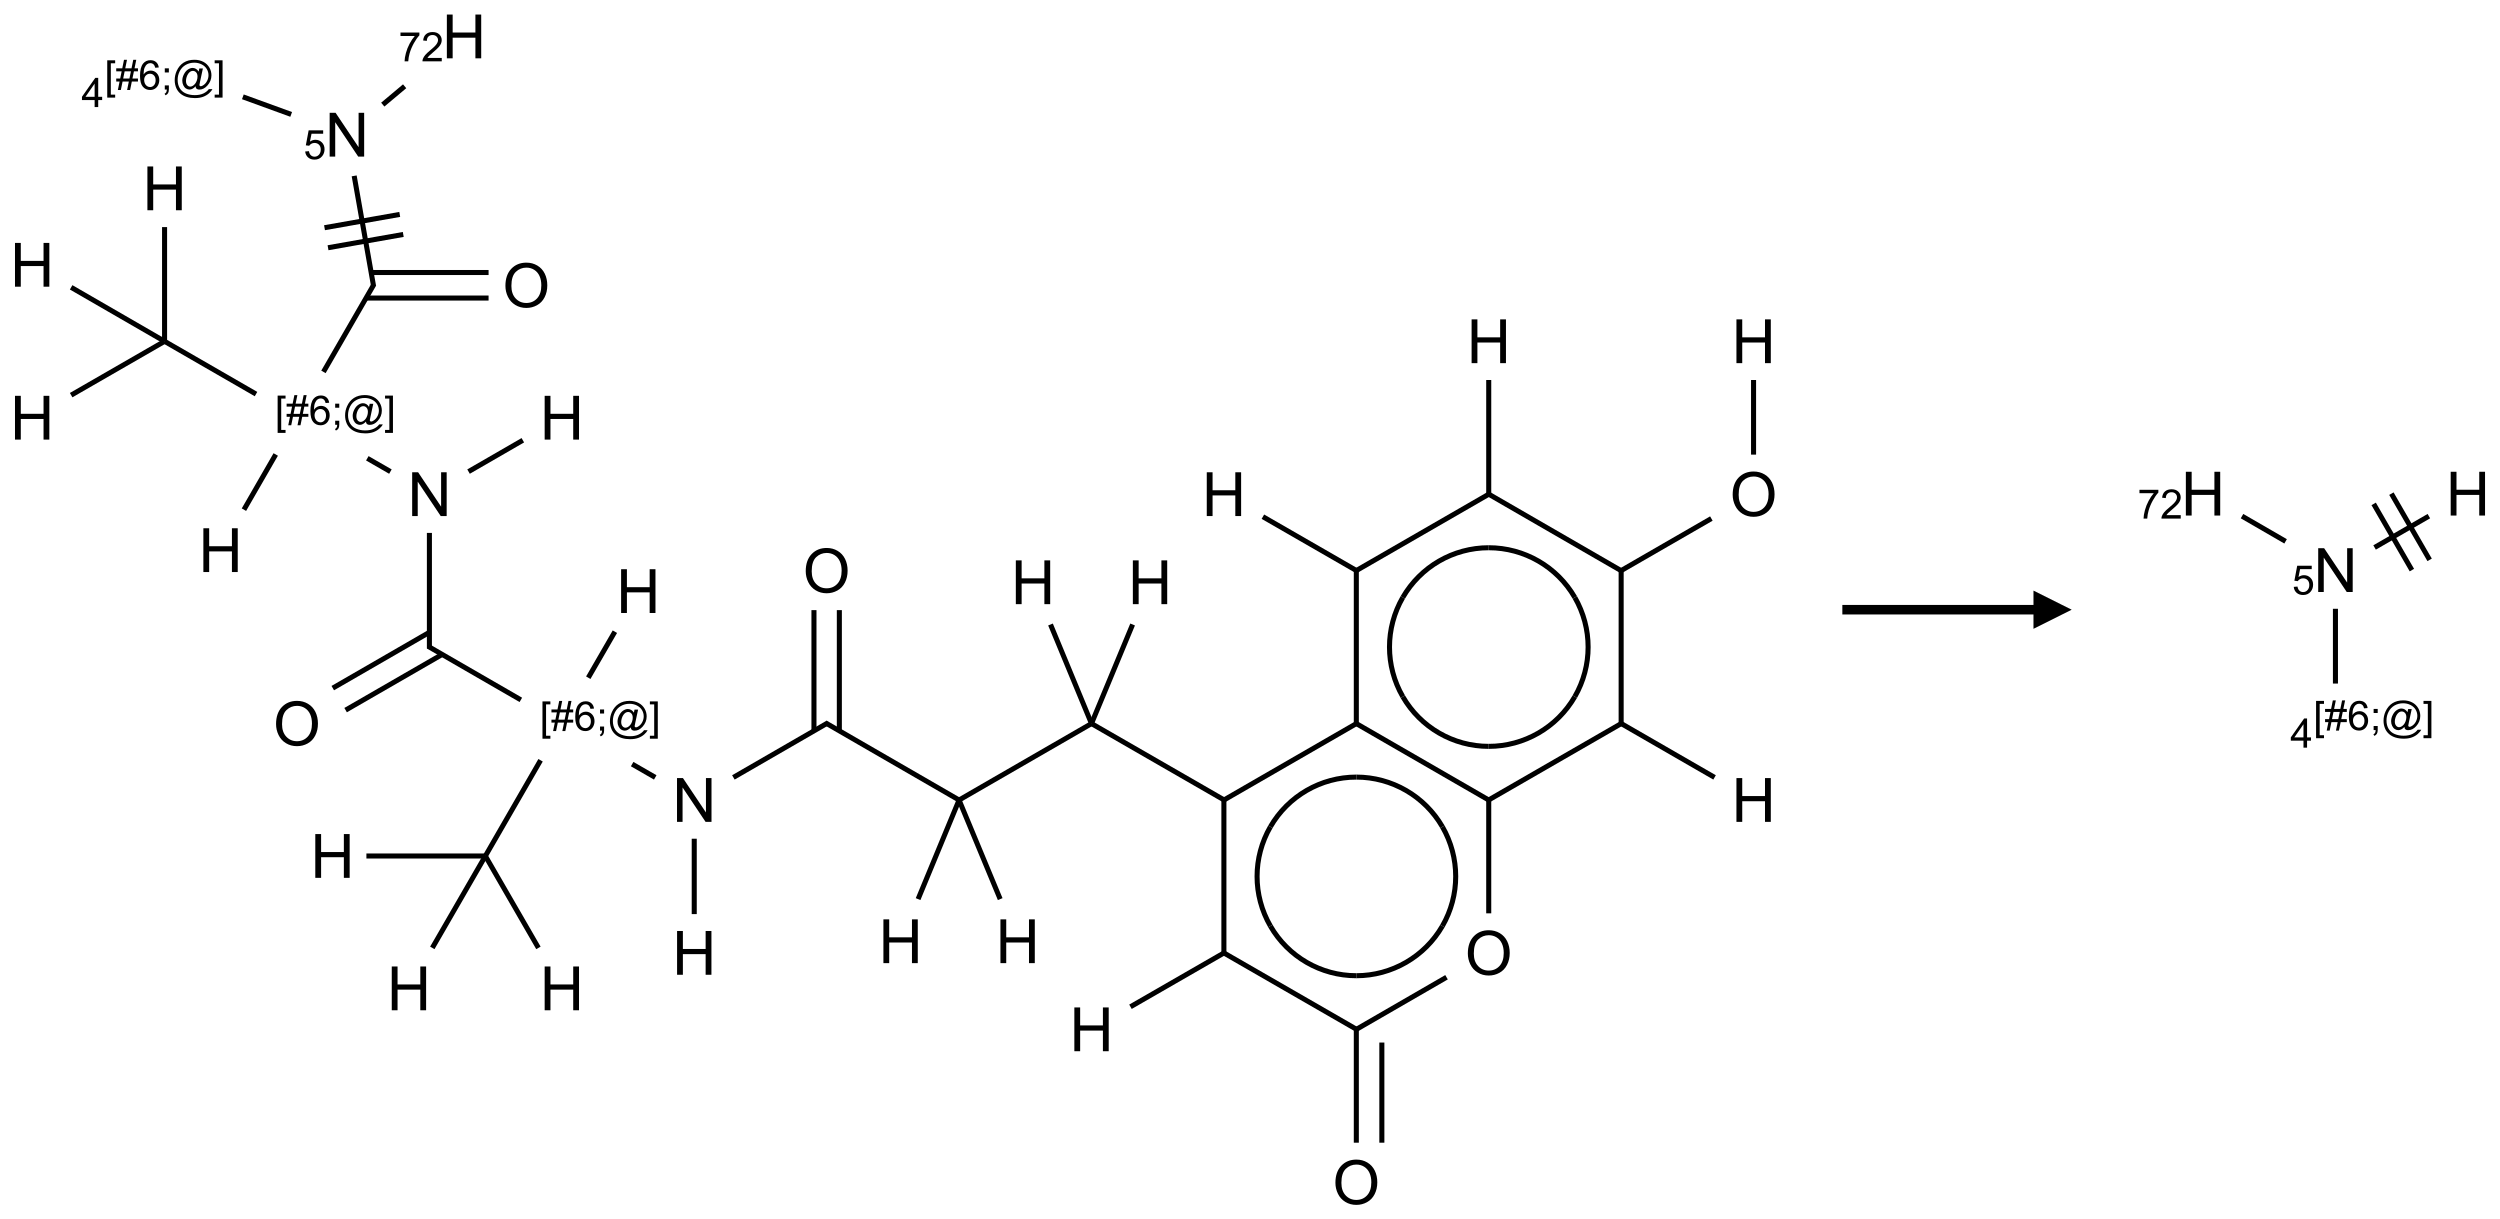 <?xml version="1.0" encoding="UTF-8"?>
<svg xmlns="http://www.w3.org/2000/svg" xmlns:xlink="http://www.w3.org/1999/xlink" width="654" height="319" viewBox="0 0 654 319">
<defs>
<g>
<g id="glyph-0-0">
<path d="M 2 0 L 2 -10 L 10 -10 L 10 0 Z M 2.25 -0.25 L 9.75 -0.25 L 9.75 -9.75 L 2.25 -9.75 Z M 2.25 -0.25 "/>
</g>
<g id="glyph-0-1">
<path d="M 1.219 0 L 1.219 -11.453 L 2.773 -11.453 L 8.789 -2.461 L 8.789 -11.453 L 10.242 -11.453 L 10.242 0 L 8.688 0 L 2.672 -9 L 2.672 0 Z M 1.219 0 "/>
</g>
<g id="glyph-0-2">
<path d="M 0.773 -5.578 C 0.773 -7.48 1.285 -8.969 2.305 -10.043 C 3.324 -11.117 4.645 -11.656 6.258 -11.656 C 7.316 -11.656 8.27 -11.402 9.117 -10.898 C 9.965 -10.395 10.613 -9.688 11.059 -8.785 C 11.504 -7.883 11.727 -6.855 11.727 -5.711 C 11.727 -4.551 11.492 -3.512 11.023 -2.594 C 10.555 -1.676 9.891 -0.984 9.031 -0.512 C 8.172 -0.039 7.246 0.195 6.25 0.195 C 5.172 0.195 4.207 -0.066 3.359 -0.586 C 2.512 -1.105 1.867 -1.816 1.43 -2.719 C 0.992 -3.621 0.773 -4.574 0.773 -5.578 Z M 2.336 -5.555 C 2.336 -4.176 2.707 -3.086 3.449 -2.293 C 4.191 -1.5 5.121 -1.102 6.242 -1.102 C 7.383 -1.102 8.32 -1.504 9.059 -2.305 C 9.797 -3.105 10.164 -4.246 10.164 -5.719 C 10.164 -6.652 10.008 -7.465 9.691 -8.16 C 9.375 -8.855 8.914 -9.395 8.309 -9.777 C 7.703 -10.16 7.02 -10.352 6.266 -10.352 C 5.191 -10.352 4.27 -9.984 3.496 -9.246 C 2.723 -8.508 2.336 -7.277 2.336 -5.555 Z M 2.336 -5.555 "/>
</g>
<g id="glyph-0-3">
<path d="M 1.281 0 L 1.281 -11.453 L 2.797 -11.453 L 2.797 -6.75 L 8.75 -6.75 L 8.75 -11.453 L 10.266 -11.453 L 10.266 0 L 8.75 0 L 8.75 -5.398 L 2.797 -5.398 L 2.797 0 Z M 1.281 0 "/>
</g>
<g id="glyph-1-0">
<path d="M 1.332 0 L 1.332 -6.668 L 6.668 -6.668 L 6.668 0 Z M 1.5 -0.168 L 6.5 -0.168 L 6.5 -6.5 L 1.5 -6.5 Z M 1.5 -0.168 "/>
</g>
<g id="glyph-1-1">
<path d="M 0.441 -2 L 1.426 -2.082 C 1.5 -1.605 1.668 -1.242 1.934 -1.004 C 2.199 -0.762 2.52 -0.641 2.895 -0.641 C 3.348 -0.641 3.73 -0.812 4.043 -1.152 C 4.355 -1.492 4.512 -1.941 4.512 -2.504 C 4.512 -3.039 4.359 -3.461 4.059 -3.77 C 3.758 -4.078 3.367 -4.234 2.879 -4.234 C 2.578 -4.234 2.305 -4.164 2.062 -4.027 C 1.82 -3.891 1.629 -3.715 1.488 -3.496 L 0.609 -3.609 L 1.348 -7.531 L 5.145 -7.531 L 5.145 -6.637 L 2.098 -6.637 L 1.688 -4.582 C 2.145 -4.902 2.625 -5.062 3.129 -5.062 C 3.797 -5.062 4.359 -4.832 4.816 -4.371 C 5.277 -3.91 5.504 -3.312 5.504 -2.59 C 5.504 -1.898 5.305 -1.301 4.902 -0.797 C 4.41 -0.18 3.742 0.129 2.895 0.129 C 2.199 0.129 1.633 -0.062 1.195 -0.453 C 0.758 -0.844 0.504 -1.359 0.441 -2 Z M 0.441 -2 "/>
</g>
<g id="glyph-1-2">
<path d="M 0.723 2.121 L 0.723 -7.637 L 2.793 -7.637 L 2.793 -6.859 L 1.66 -6.859 L 1.66 1.344 L 2.793 1.344 L 2.793 2.121 Z M 0.723 2.121 "/>
</g>
<g id="glyph-1-3">
<path d="M 0.535 0.129 L 0.988 -2.09 L 0.109 -2.09 L 0.109 -2.863 L 1.145 -2.863 L 1.531 -4.754 L 0.109 -4.754 L 0.109 -5.531 L 1.688 -5.531 L 2.141 -7.766 L 2.922 -7.766 L 2.469 -5.531 L 4.109 -5.531 L 4.562 -7.766 L 5.348 -7.766 L 4.895 -5.531 L 5.797 -5.531 L 5.797 -4.754 L 4.738 -4.754 L 4.348 -2.863 L 5.797 -2.863 L 5.797 -2.09 L 4.191 -2.09 L 3.738 0.129 L 2.957 0.129 L 3.406 -2.09 L 1.77 -2.09 L 1.316 0.129 Z M 1.926 -2.863 L 3.562 -2.863 L 3.953 -4.754 L 2.312 -4.754 Z M 1.926 -2.863 "/>
</g>
<g id="glyph-1-4">
<path d="M 5.309 -5.766 L 4.375 -5.691 C 4.293 -6.059 4.172 -6.328 4.02 -6.496 C 3.766 -6.762 3.453 -6.895 3.082 -6.895 C 2.785 -6.895 2.523 -6.812 2.297 -6.645 C 2 -6.43 1.77 -6.117 1.598 -5.703 C 1.43 -5.289 1.34 -4.703 1.332 -3.938 C 1.559 -4.281 1.836 -4.535 2.16 -4.703 C 2.488 -4.871 2.828 -4.953 3.188 -4.953 C 3.812 -4.953 4.344 -4.723 4.785 -4.262 C 5.223 -3.801 5.441 -3.207 5.441 -2.48 C 5.441 -2 5.34 -1.555 5.133 -1.145 C 4.926 -0.73 4.641 -0.418 4.281 -0.199 C 3.922 0.02 3.512 0.129 3.051 0.129 C 2.27 0.129 1.633 -0.156 1.141 -0.73 C 0.648 -1.305 0.402 -2.254 0.402 -3.574 C 0.402 -5.051 0.672 -6.121 1.219 -6.793 C 1.695 -7.375 2.336 -7.668 3.141 -7.668 C 3.742 -7.668 4.234 -7.5 4.617 -7.16 C 5 -6.824 5.23 -6.359 5.309 -5.766 Z M 1.48 -2.473 C 1.48 -2.152 1.547 -1.844 1.684 -1.547 C 1.82 -1.25 2.016 -1.027 2.262 -0.871 C 2.508 -0.719 2.766 -0.641 3.035 -0.641 C 3.434 -0.641 3.773 -0.801 4.059 -1.121 C 4.344 -1.441 4.484 -1.875 4.484 -2.422 C 4.484 -2.949 4.344 -3.367 4.062 -3.668 C 3.781 -3.973 3.426 -4.125 3 -4.125 C 2.578 -4.125 2.219 -3.973 1.922 -3.668 C 1.625 -3.363 1.48 -2.969 1.48 -2.473 Z M 1.48 -2.473 "/>
</g>
<g id="glyph-1-5">
<path d="M 0.949 -4.465 L 0.949 -5.531 L 2.016 -5.531 L 2.016 -4.465 Z M 0.949 0 L 0.949 -1.066 L 2.016 -1.066 L 2.016 0 C 2.016 0.391 1.945 0.711 1.809 0.949 C 1.668 1.191 1.449 1.379 1.145 1.512 L 0.887 1.109 C 1.082 1.023 1.23 0.895 1.324 0.727 C 1.418 0.559 1.469 0.316 1.48 0 Z M 0.949 0 "/>
</g>
<g id="glyph-1-6">
<path d="M 6.047 -0.848 C 5.82 -0.59 5.57 -0.379 5.289 -0.223 C 5.008 -0.062 4.73 0.016 4.449 0.016 C 4.141 0.016 3.84 -0.074 3.547 -0.254 C 3.254 -0.434 3.02 -0.715 2.836 -1.09 C 2.652 -1.465 2.562 -1.875 2.562 -2.324 C 2.562 -2.875 2.703 -3.43 2.988 -3.98 C 3.27 -4.535 3.621 -4.953 4.043 -5.23 C 4.461 -5.508 4.871 -5.645 5.266 -5.645 C 5.566 -5.645 5.855 -5.566 6.129 -5.41 C 6.402 -5.25 6.641 -5.012 6.84 -4.688 L 7.016 -5.496 L 7.949 -5.496 L 7.199 -2 C 7.094 -1.516 7.043 -1.246 7.043 -1.191 C 7.043 -1.098 7.078 -1.02 7.148 -0.949 C 7.219 -0.883 7.305 -0.848 7.406 -0.848 C 7.59 -0.848 7.832 -0.953 8.129 -1.168 C 8.527 -1.445 8.84 -1.816 9.07 -2.285 C 9.301 -2.75 9.418 -3.234 9.418 -3.73 C 9.418 -4.309 9.27 -4.852 8.973 -5.355 C 8.676 -5.859 8.23 -6.262 7.645 -6.562 C 7.055 -6.863 6.406 -7.016 5.691 -7.016 C 4.879 -7.016 4.137 -6.824 3.465 -6.445 C 2.793 -6.066 2.273 -5.52 1.902 -4.809 C 1.535 -4.098 1.348 -3.34 1.348 -2.527 C 1.348 -1.676 1.535 -0.941 1.902 -0.328 C 2.273 0.285 2.809 0.742 3.508 1.035 C 4.207 1.328 4.984 1.473 5.832 1.473 C 6.742 1.473 7.504 1.32 8.121 1.016 C 8.734 0.711 9.195 0.34 9.5 -0.098 L 10.441 -0.098 C 10.266 0.266 9.961 0.637 9.531 1.016 C 9.102 1.395 8.59 1.695 7.996 1.914 C 7.402 2.133 6.688 2.246 5.848 2.246 C 5.078 2.246 4.367 2.145 3.715 1.949 C 3.066 1.75 2.512 1.453 2.051 1.055 C 1.594 0.656 1.25 0.199 1.016 -0.316 C 0.723 -0.973 0.578 -1.684 0.578 -2.441 C 0.578 -3.289 0.75 -4.098 1.098 -4.863 C 1.523 -5.805 2.125 -6.527 2.902 -7.027 C 3.684 -7.527 4.629 -7.777 5.738 -7.777 C 6.602 -7.777 7.375 -7.602 8.059 -7.246 C 8.746 -6.895 9.285 -6.371 9.684 -5.672 C 10.02 -5.07 10.188 -4.418 10.188 -3.715 C 10.188 -2.707 9.832 -1.812 9.125 -1.031 C 8.492 -0.328 7.801 0.02 7.051 0.02 C 6.812 0.02 6.617 -0.016 6.473 -0.09 C 6.324 -0.16 6.215 -0.266 6.145 -0.402 C 6.102 -0.488 6.066 -0.637 6.047 -0.848 Z M 3.527 -2.262 C 3.527 -1.785 3.641 -1.414 3.863 -1.152 C 4.09 -0.887 4.348 -0.754 4.641 -0.754 C 4.836 -0.754 5.039 -0.812 5.254 -0.93 C 5.469 -1.047 5.676 -1.219 5.871 -1.449 C 6.066 -1.676 6.23 -1.969 6.355 -2.32 C 6.48 -2.672 6.543 -3.027 6.543 -3.379 C 6.543 -3.852 6.426 -4.219 6.191 -4.48 C 5.957 -4.738 5.672 -4.871 5.332 -4.871 C 5.109 -4.871 4.902 -4.812 4.707 -4.699 C 4.512 -4.586 4.32 -4.406 4.137 -4.156 C 3.953 -3.906 3.805 -3.602 3.691 -3.246 C 3.582 -2.887 3.527 -2.559 3.527 -2.262 Z M 3.527 -2.262 "/>
</g>
<g id="glyph-1-7">
<path d="M 2.27 2.121 L 0.203 2.121 L 0.203 1.344 L 1.332 1.344 L 1.332 -6.859 L 0.203 -6.859 L 0.203 -7.637 L 2.27 -7.637 Z M 2.27 2.121 "/>
</g>
<g id="glyph-1-8">
<path d="M 3.449 0 L 3.449 -1.828 L 0.137 -1.828 L 0.137 -2.688 L 3.621 -7.637 L 4.387 -7.637 L 4.387 -2.688 L 5.418 -2.688 L 5.418 -1.828 L 4.387 -1.828 L 4.387 0 Z M 3.449 -2.688 L 3.449 -6.129 L 1.059 -2.688 Z M 3.449 -2.688 "/>
</g>
<g id="glyph-1-9">
<path d="M 0.504 -6.637 L 0.504 -7.535 L 5.449 -7.535 L 5.449 -6.809 C 4.961 -6.289 4.48 -5.602 4.004 -4.746 C 3.527 -3.887 3.156 -3.004 2.895 -2.098 C 2.707 -1.461 2.59 -0.762 2.535 0 L 1.574 0 C 1.582 -0.602 1.703 -1.328 1.926 -2.176 C 2.152 -3.027 2.477 -3.848 2.898 -4.637 C 3.32 -5.426 3.77 -6.094 4.246 -6.637 Z M 0.504 -6.637 "/>
</g>
<g id="glyph-1-10">
<path d="M 5.371 -0.902 L 5.371 0 L 0.324 0 C 0.316 -0.227 0.352 -0.441 0.434 -0.652 C 0.562 -0.996 0.766 -1.332 1.051 -1.668 C 1.332 -2 1.742 -2.387 2.277 -2.824 C 3.105 -3.504 3.668 -4.043 3.957 -4.441 C 4.25 -4.84 4.395 -5.215 4.395 -5.566 C 4.395 -5.938 4.262 -6.254 3.996 -6.508 C 3.73 -6.762 3.387 -6.891 2.957 -6.891 C 2.508 -6.891 2.145 -6.754 1.875 -6.484 C 1.605 -6.215 1.469 -5.84 1.465 -5.359 L 0.5 -5.457 C 0.566 -6.176 0.812 -6.727 1.246 -7.102 C 1.676 -7.477 2.254 -7.668 2.98 -7.668 C 3.711 -7.668 4.293 -7.465 4.719 -7.059 C 5.145 -6.652 5.359 -6.148 5.359 -5.547 C 5.359 -5.242 5.297 -4.941 5.172 -4.645 C 5.047 -4.352 4.84 -4.039 4.551 -3.715 C 4.262 -3.387 3.777 -2.938 3.105 -2.371 C 2.543 -1.898 2.18 -1.578 2.02 -1.41 C 1.859 -1.242 1.73 -1.07 1.625 -0.902 Z M 5.371 -0.902 "/>
</g>
</g>
</defs>
<path fill="none" stroke-width="0.033" stroke-linecap="butt" stroke-linejoin="miter" stroke="rgb(0%, 0%, 0%)" stroke-opacity="1" stroke-miterlimit="10" d="M 1.694 0.51 L 1.378 0.395 " transform="matrix(40, 0, 0, 40, 8.412, 9.529)"/>
<path fill="none" stroke-width="0.033" stroke-linecap="butt" stroke-linejoin="miter" stroke="rgb(0%, 0%, 0%)" stroke-opacity="1" stroke-miterlimit="10" d="M 2.106 0.912 L 2.233 1.634 " transform="matrix(40, 0, 0, 40, 8.412, 9.529)"/>
<path fill="none" stroke-width="0.033" stroke-linecap="butt" stroke-linejoin="miter" stroke="rgb(0%, 0%, 0%)" stroke-opacity="1" stroke-miterlimit="10" d="M 1.935 1.382 L 2.427 1.295 " transform="matrix(40, 0, 0, 40, 8.412, 9.529)"/>
<path fill="none" stroke-width="0.033" stroke-linecap="butt" stroke-linejoin="miter" stroke="rgb(0%, 0%, 0%)" stroke-opacity="1" stroke-miterlimit="10" d="M 1.912 1.251 L 2.404 1.164 " transform="matrix(40, 0, 0, 40, 8.412, 9.529)"/>
<path fill="none" stroke-width="0.033" stroke-linecap="butt" stroke-linejoin="miter" stroke="rgb(0%, 0%, 0%)" stroke-opacity="1" stroke-miterlimit="10" d="M 2.184 1.711 L 2.985 1.711 " transform="matrix(40, 0, 0, 40, 8.412, 9.529)"/>
<path fill="none" stroke-width="0.033" stroke-linecap="butt" stroke-linejoin="miter" stroke="rgb(0%, 0%, 0%)" stroke-opacity="1" stroke-miterlimit="10" d="M 2.217 1.544 L 2.985 1.544 " transform="matrix(40, 0, 0, 40, 8.412, 9.529)"/>
<path fill="none" stroke-width="0.033" stroke-linecap="butt" stroke-linejoin="miter" stroke="rgb(0%, 0%, 0%)" stroke-opacity="1" stroke-miterlimit="10" d="M 2.235 1.622 L 1.905 2.194 " transform="matrix(40, 0, 0, 40, 8.412, 9.529)"/>
<path fill="none" stroke-width="0.033" stroke-linecap="butt" stroke-linejoin="miter" stroke="rgb(0%, 0%, 0%)" stroke-opacity="1" stroke-miterlimit="10" d="M 1.464 2.339 L 0.866 1.994 " transform="matrix(40, 0, 0, 40, 8.412, 9.529)"/>
<path fill="none" stroke-width="0.033" stroke-linecap="butt" stroke-linejoin="miter" stroke="rgb(0%, 0%, 0%)" stroke-opacity="1" stroke-miterlimit="10" d="M 0.866 1.994 L 0.255 2.346 " transform="matrix(40, 0, 0, 40, 8.412, 9.529)"/>
<path fill="none" stroke-width="0.033" stroke-linecap="butt" stroke-linejoin="miter" stroke="rgb(0%, 0%, 0%)" stroke-opacity="1" stroke-miterlimit="10" d="M 0.866 1.994 L 0.866 1.247 " transform="matrix(40, 0, 0, 40, 8.412, 9.529)"/>
<path fill="none" stroke-width="0.033" stroke-linecap="butt" stroke-linejoin="miter" stroke="rgb(0%, 0%, 0%)" stroke-opacity="1" stroke-miterlimit="10" d="M 0.866 1.994 L 0.255 1.641 " transform="matrix(40, 0, 0, 40, 8.412, 9.529)"/>
<path fill="none" stroke-width="0.033" stroke-linecap="butt" stroke-linejoin="miter" stroke="rgb(0%, 0%, 0%)" stroke-opacity="1" stroke-miterlimit="10" d="M 2.192 2.759 L 2.343 2.846 " transform="matrix(40, 0, 0, 40, 8.412, 9.529)"/>
<path fill="none" stroke-width="0.033" stroke-linecap="butt" stroke-linejoin="miter" stroke="rgb(0%, 0%, 0%)" stroke-opacity="1" stroke-miterlimit="10" d="M 2.598 3.247 L 2.598 4.003 " transform="matrix(40, 0, 0, 40, 8.412, 9.529)"/>
<path fill="none" stroke-width="0.033" stroke-linecap="butt" stroke-linejoin="miter" stroke="rgb(0%, 0%, 0%)" stroke-opacity="1" stroke-miterlimit="10" d="M 2.598 3.897 L 1.966 4.262 " transform="matrix(40, 0, 0, 40, 8.412, 9.529)"/>
<path fill="none" stroke-width="0.033" stroke-linecap="butt" stroke-linejoin="miter" stroke="rgb(0%, 0%, 0%)" stroke-opacity="1" stroke-miterlimit="10" d="M 2.681 4.042 L 2.05 4.406 " transform="matrix(40, 0, 0, 40, 8.412, 9.529)"/>
<path fill="none" stroke-width="0.033" stroke-linecap="butt" stroke-linejoin="miter" stroke="rgb(0%, 0%, 0%)" stroke-opacity="1" stroke-miterlimit="10" d="M 2.59 3.989 L 3.196 4.339 " transform="matrix(40, 0, 0, 40, 8.412, 9.529)"/>
<path fill="none" stroke-width="0.033" stroke-linecap="butt" stroke-linejoin="miter" stroke="rgb(0%, 0%, 0%)" stroke-opacity="1" stroke-miterlimit="10" d="M 3.325 4.734 L 2.964 5.36 " transform="matrix(40, 0, 0, 40, 8.412, 9.529)"/>
<path fill="none" stroke-width="0.033" stroke-linecap="butt" stroke-linejoin="miter" stroke="rgb(0%, 0%, 0%)" stroke-opacity="1" stroke-miterlimit="10" d="M 2.964 5.36 L 3.311 5.961 " transform="matrix(40, 0, 0, 40, 8.412, 9.529)"/>
<path fill="none" stroke-width="0.033" stroke-linecap="butt" stroke-linejoin="miter" stroke="rgb(0%, 0%, 0%)" stroke-opacity="1" stroke-miterlimit="10" d="M 2.964 5.36 L 2.186 5.36 " transform="matrix(40, 0, 0, 40, 8.412, 9.529)"/>
<path fill="none" stroke-width="0.033" stroke-linecap="butt" stroke-linejoin="miter" stroke="rgb(0%, 0%, 0%)" stroke-opacity="1" stroke-miterlimit="10" d="M 2.964 5.36 L 2.617 5.961 " transform="matrix(40, 0, 0, 40, 8.412, 9.529)"/>
<path fill="none" stroke-width="0.033" stroke-linecap="butt" stroke-linejoin="miter" stroke="rgb(0%, 0%, 0%)" stroke-opacity="1" stroke-miterlimit="10" d="M 3.924 4.759 L 4.075 4.846 " transform="matrix(40, 0, 0, 40, 8.412, 9.529)"/>
<path fill="none" stroke-width="0.033" stroke-linecap="butt" stroke-linejoin="miter" stroke="rgb(0%, 0%, 0%)" stroke-opacity="1" stroke-miterlimit="10" d="M 4.586 4.846 L 5.204 4.489 " transform="matrix(40, 0, 0, 40, 8.412, 9.529)"/>
<path fill="none" stroke-width="0.033" stroke-linecap="butt" stroke-linejoin="miter" stroke="rgb(0%, 0%, 0%)" stroke-opacity="1" stroke-miterlimit="10" d="M 5.279 4.542 L 5.279 3.752 " transform="matrix(40, 0, 0, 40, 8.412, 9.529)"/>
<path fill="none" stroke-width="0.033" stroke-linecap="butt" stroke-linejoin="miter" stroke="rgb(0%, 0%, 0%)" stroke-opacity="1" stroke-miterlimit="10" d="M 5.113 4.542 L 5.113 3.752 " transform="matrix(40, 0, 0, 40, 8.412, 9.529)"/>
<path fill="none" stroke-width="0.033" stroke-linecap="butt" stroke-linejoin="miter" stroke="rgb(0%, 0%, 0%)" stroke-opacity="1" stroke-miterlimit="10" d="M 5.188 4.489 L 6.062 4.994 " transform="matrix(40, 0, 0, 40, 8.412, 9.529)"/>
<path fill="none" stroke-width="0.033" stroke-linecap="butt" stroke-linejoin="miter" stroke="rgb(0%, 0%, 0%)" stroke-opacity="1" stroke-miterlimit="10" d="M 6.062 4.994 L 6.928 4.494 " transform="matrix(40, 0, 0, 40, 8.412, 9.529)"/>
<path fill="none" stroke-width="0.033" stroke-linecap="butt" stroke-linejoin="miter" stroke="rgb(0%, 0%, 0%)" stroke-opacity="1" stroke-miterlimit="10" d="M 6.928 4.494 L 7.803 4.998 " transform="matrix(40, 0, 0, 40, 8.412, 9.529)"/>
<path fill="none" stroke-width="0.033" stroke-linecap="butt" stroke-linejoin="miter" stroke="rgb(0%, 0%, 0%)" stroke-opacity="1" stroke-miterlimit="10" d="M 7.794 4.984 L 7.794 6.003 " transform="matrix(40, 0, 0, 40, 8.412, 9.529)"/>
<path fill="none" stroke-width="0.033" stroke-linecap="butt" stroke-linejoin="miter" stroke="rgb(0%, 0%, 0%)" stroke-opacity="1" stroke-miterlimit="10" d="M 7.803 5.989 L 7.183 6.346 " transform="matrix(40, 0, 0, 40, 8.412, 9.529)"/>
<path fill="none" stroke-width="0.033" stroke-linecap="butt" stroke-linejoin="miter" stroke="rgb(0%, 0%, 0%)" stroke-opacity="1" stroke-miterlimit="10" d="M 7.794 5.994 L 8.669 6.498 " transform="matrix(40, 0, 0, 40, 8.412, 9.529)"/>
<path fill="none" stroke-width="0.033" stroke-linecap="butt" stroke-linejoin="miter" stroke="rgb(0%, 0%, 0%)" stroke-opacity="1" stroke-miterlimit="10" d="M 8.66 6.484 L 8.66 7.235 " transform="matrix(40, 0, 0, 40, 8.412, 9.529)"/>
<path fill="none" stroke-width="0.033" stroke-linecap="butt" stroke-linejoin="miter" stroke="rgb(0%, 0%, 0%)" stroke-opacity="1" stroke-miterlimit="10" d="M 8.827 6.58 L 8.827 7.235 " transform="matrix(40, 0, 0, 40, 8.412, 9.529)"/>
<path fill="none" stroke-width="0.033" stroke-linecap="butt" stroke-linejoin="miter" stroke="rgb(0%, 0%, 0%)" stroke-opacity="1" stroke-miterlimit="10" d="M 8.66 6.494 L 9.25 6.153 " transform="matrix(40, 0, 0, 40, 8.412, 9.529)"/>
<path fill="none" stroke-width="0.033" stroke-linecap="butt" stroke-linejoin="miter" stroke="rgb(0%, 0%, 0%)" stroke-opacity="1" stroke-miterlimit="10" d="M 9.526 5.735 L 9.526 4.984 " transform="matrix(40, 0, 0, 40, 8.412, 9.529)"/>
<path fill="none" stroke-width="0.033" stroke-linecap="butt" stroke-linejoin="miter" stroke="rgb(0%, 0%, 0%)" stroke-opacity="1" stroke-miterlimit="10" d="M 9.518 4.998 L 10.401 4.489 " transform="matrix(40, 0, 0, 40, 8.412, 9.529)"/>
<path fill="none" stroke-width="0.033" stroke-linecap="butt" stroke-linejoin="miter" stroke="rgb(0%, 0%, 0%)" stroke-opacity="1" stroke-miterlimit="10" d="M 10.384 4.489 L 11.003 4.846 " transform="matrix(40, 0, 0, 40, 8.412, 9.529)"/>
<path fill="none" stroke-width="0.033" stroke-linecap="butt" stroke-linejoin="miter" stroke="rgb(0%, 0%, 0%)" stroke-opacity="1" stroke-miterlimit="10" d="M 10.392 4.494 L 10.392 3.484 " transform="matrix(40, 0, 0, 40, 8.412, 9.529)"/>
<path fill="none" stroke-width="0.033" stroke-linecap="butt" stroke-linejoin="miter" stroke="rgb(0%, 0%, 0%)" stroke-opacity="1" stroke-miterlimit="10" d="M 10.384 3.498 L 10.982 3.153 " transform="matrix(40, 0, 0, 40, 8.412, 9.529)"/>
<path fill="none" stroke-width="0.033" stroke-linecap="butt" stroke-linejoin="miter" stroke="rgb(0%, 0%, 0%)" stroke-opacity="1" stroke-miterlimit="10" d="M 11.258 2.735 L 11.258 2.247 " transform="matrix(40, 0, 0, 40, 8.412, 9.529)"/>
<path fill="none" stroke-width="0.033" stroke-linecap="butt" stroke-linejoin="miter" stroke="rgb(0%, 0%, 0%)" stroke-opacity="1" stroke-miterlimit="10" d="M 10.392 3.494 L 9.518 2.989 " transform="matrix(40, 0, 0, 40, 8.412, 9.529)"/>
<path fill="none" stroke-width="0.033" stroke-linecap="butt" stroke-linejoin="miter" stroke="rgb(0%, 0%, 0%)" stroke-opacity="1" stroke-miterlimit="10" d="M 9.526 3.003 L 9.526 2.247 " transform="matrix(40, 0, 0, 40, 8.412, 9.529)"/>
<path fill="none" stroke-width="0.033" stroke-linecap="butt" stroke-linejoin="miter" stroke="rgb(0%, 0%, 0%)" stroke-opacity="1" stroke-miterlimit="10" d="M 9.526 2.994 L 8.652 3.498 " transform="matrix(40, 0, 0, 40, 8.412, 9.529)"/>
<path fill="none" stroke-width="0.033" stroke-linecap="butt" stroke-linejoin="miter" stroke="rgb(0%, 0%, 0%)" stroke-opacity="1" stroke-miterlimit="10" d="M 8.669 3.498 L 8.049 3.141 " transform="matrix(40, 0, 0, 40, 8.412, 9.529)"/>
<path fill="none" stroke-width="0.033" stroke-linecap="butt" stroke-linejoin="miter" stroke="rgb(0%, 0%, 0%)" stroke-opacity="1" stroke-miterlimit="10" d="M 8.66 3.494 L 8.66 4.503 " transform="matrix(40, 0, 0, 40, 8.412, 9.529)"/>
<path fill="none" stroke-width="0.033" stroke-linecap="butt" stroke-linejoin="miter" stroke="rgb(0%, 0%, 0%)" stroke-opacity="1" stroke-miterlimit="10" d="M 8.669 4.489 L 7.794 4.994 " transform="matrix(40, 0, 0, 40, 8.412, 9.529)"/>
<path fill="none" stroke-width="0.033" stroke-linecap="butt" stroke-linejoin="miter" stroke="rgb(0%, 0%, 0%)" stroke-opacity="1" stroke-miterlimit="10" d="M 8.66 4.494 L 9.526 4.994 " transform="matrix(40, 0, 0, 40, 8.412, 9.529)"/>
<path fill="none" stroke-width="0.033" stroke-linecap="butt" stroke-linejoin="miter" stroke="rgb(0%, 0%, 0%)" stroke-opacity="1" stroke-miterlimit="10" d="M 6.928 4.494 L 6.66 3.846 " transform="matrix(40, 0, 0, 40, 8.412, 9.529)"/>
<path fill="none" stroke-width="0.033" stroke-linecap="butt" stroke-linejoin="miter" stroke="rgb(0%, 0%, 0%)" stroke-opacity="1" stroke-miterlimit="10" d="M 6.928 4.494 L 7.197 3.846 " transform="matrix(40, 0, 0, 40, 8.412, 9.529)"/>
<path fill="none" stroke-width="0.033" stroke-linecap="butt" stroke-linejoin="miter" stroke="rgb(0%, 0%, 0%)" stroke-opacity="1" stroke-miterlimit="10" d="M 6.062 4.994 L 6.331 5.642 " transform="matrix(40, 0, 0, 40, 8.412, 9.529)"/>
<path fill="none" stroke-width="0.033" stroke-linecap="butt" stroke-linejoin="miter" stroke="rgb(0%, 0%, 0%)" stroke-opacity="1" stroke-miterlimit="10" d="M 6.062 4.994 L 5.794 5.642 " transform="matrix(40, 0, 0, 40, 8.412, 9.529)"/>
<path fill="none" stroke-width="0.033" stroke-linecap="butt" stroke-linejoin="miter" stroke="rgb(0%, 0%, 0%)" stroke-opacity="1" stroke-miterlimit="10" d="M 4.33 5.247 L 4.33 5.74 " transform="matrix(40, 0, 0, 40, 8.412, 9.529)"/>
<path fill="none" stroke-width="0.033" stroke-linecap="butt" stroke-linejoin="miter" stroke="rgb(0%, 0%, 0%)" stroke-opacity="1" stroke-miterlimit="10" d="M 3.637 4.194 L 3.811 3.893 " transform="matrix(40, 0, 0, 40, 8.412, 9.529)"/>
<path fill="none" stroke-width="0.033" stroke-linecap="butt" stroke-linejoin="miter" stroke="rgb(0%, 0%, 0%)" stroke-opacity="1" stroke-miterlimit="10" d="M 2.854 2.846 L 3.209 2.641 " transform="matrix(40, 0, 0, 40, 8.412, 9.529)"/>
<path fill="none" stroke-width="0.033" stroke-linecap="butt" stroke-linejoin="miter" stroke="rgb(0%, 0%, 0%)" stroke-opacity="1" stroke-miterlimit="10" d="M 1.593 2.734 L 1.385 3.095 " transform="matrix(40, 0, 0, 40, 8.412, 9.529)"/>
<path fill="none" stroke-width="0.033" stroke-linecap="butt" stroke-linejoin="miter" stroke="rgb(0%, 0%, 0%)" stroke-opacity="1" stroke-miterlimit="10" d="M 2.293 0.446 L 2.436 0.326 " transform="matrix(40, 0, 0, 40, 8.412, 9.529)"/>
<path fill="none" stroke-width="0.033" stroke-linecap="butt" stroke-linejoin="miter" stroke="rgb(0%, 0%, 0%)" stroke-opacity="1" stroke-miterlimit="10" d="M 8.098 5.818 C 7.982 5.617 7.982 5.37 8.098 5.169 " transform="matrix(40, 0, 0, 40, 8.412, 9.529)"/>
<path fill="none" stroke-width="0.033" stroke-linecap="butt" stroke-linejoin="miter" stroke="rgb(0%, 0%, 0%)" stroke-opacity="1" stroke-miterlimit="10" d="M 8.66 6.143 C 8.428 6.143 8.214 6.019 8.098 5.818 " transform="matrix(40, 0, 0, 40, 8.412, 9.529)"/>
<path fill="none" stroke-width="0.033" stroke-linecap="butt" stroke-linejoin="miter" stroke="rgb(0%, 0%, 0%)" stroke-opacity="1" stroke-miterlimit="10" d="M 9.223 5.818 C 9.107 6.019 8.892 6.143 8.66 6.143 " transform="matrix(40, 0, 0, 40, 8.412, 9.529)"/>
<path fill="none" stroke-width="0.033" stroke-linecap="butt" stroke-linejoin="miter" stroke="rgb(0%, 0%, 0%)" stroke-opacity="1" stroke-miterlimit="10" d="M 9.223 5.169 C 9.339 5.37 9.339 5.617 9.223 5.818 " transform="matrix(40, 0, 0, 40, 8.412, 9.529)"/>
<path fill="none" stroke-width="0.033" stroke-linecap="butt" stroke-linejoin="miter" stroke="rgb(0%, 0%, 0%)" stroke-opacity="1" stroke-miterlimit="10" d="M 8.66 4.844 C 8.892 4.844 9.107 4.968 9.223 5.169 " transform="matrix(40, 0, 0, 40, 8.412, 9.529)"/>
<path fill="none" stroke-width="0.033" stroke-linecap="butt" stroke-linejoin="miter" stroke="rgb(0%, 0%, 0%)" stroke-opacity="1" stroke-miterlimit="10" d="M 8.098 5.169 C 8.214 4.968 8.428 4.844 8.66 4.844 " transform="matrix(40, 0, 0, 40, 8.412, 9.529)"/>
<path fill="none" stroke-width="0.033" stroke-linecap="butt" stroke-linejoin="miter" stroke="rgb(0%, 0%, 0%)" stroke-opacity="1" stroke-miterlimit="10" d="M 10.089 4.318 C 9.973 4.519 9.758 4.643 9.526 4.643 " transform="matrix(40, 0, 0, 40, 8.412, 9.529)"/>
<path fill="none" stroke-width="0.033" stroke-linecap="butt" stroke-linejoin="miter" stroke="rgb(0%, 0%, 0%)" stroke-opacity="1" stroke-miterlimit="10" d="M 10.089 3.669 C 10.205 3.87 10.205 4.117 10.089 4.318 " transform="matrix(40, 0, 0, 40, 8.412, 9.529)"/>
<path fill="none" stroke-width="0.033" stroke-linecap="butt" stroke-linejoin="miter" stroke="rgb(0%, 0%, 0%)" stroke-opacity="1" stroke-miterlimit="10" d="M 9.526 3.344 C 9.758 3.344 9.973 3.468 10.089 3.669 " transform="matrix(40, 0, 0, 40, 8.412, 9.529)"/>
<path fill="none" stroke-width="0.033" stroke-linecap="butt" stroke-linejoin="miter" stroke="rgb(0%, 0%, 0%)" stroke-opacity="1" stroke-miterlimit="10" d="M 8.964 3.669 C 9.08 3.468 9.294 3.344 9.526 3.344 " transform="matrix(40, 0, 0, 40, 8.412, 9.529)"/>
<path fill="none" stroke-width="0.033" stroke-linecap="butt" stroke-linejoin="miter" stroke="rgb(0%, 0%, 0%)" stroke-opacity="1" stroke-miterlimit="10" d="M 8.964 4.318 C 8.848 4.117 8.848 3.87 8.964 3.669 " transform="matrix(40, 0, 0, 40, 8.412, 9.529)"/>
<path fill="none" stroke-width="0.033" stroke-linecap="butt" stroke-linejoin="miter" stroke="rgb(0%, 0%, 0%)" stroke-opacity="1" stroke-miterlimit="10" d="M 9.526 4.643 C 9.294 4.643 9.08 4.519 8.964 4.318 " transform="matrix(40, 0, 0, 40, 8.412, 9.529)"/>
<g fill="rgb(0%, 0%, 0%)" fill-opacity="1">
<use xlink:href="#glyph-0-1" x="85.02" y="40.969"/>
</g>
<g fill="rgb(0%, 0%, 0%)" fill-opacity="1">
<use xlink:href="#glyph-1-1" x="79.395" y="41.629"/>
</g>
<g fill="rgb(0%, 0%, 0%)" fill-opacity="1">
<use xlink:href="#glyph-1-2" x="27.332" y="23.414"/>
<use xlink:href="#glyph-1-3" x="30.296" y="23.414"/>
<use xlink:href="#glyph-1-4" x="36.228" y="23.414"/>
<use xlink:href="#glyph-1-5" x="42.16" y="23.414"/>
<use xlink:href="#glyph-1-6" x="45.124" y="23.414"/>
<use xlink:href="#glyph-1-7" x="55.952" y="23.414"/>
</g>
<g fill="rgb(0%, 0%, 0%)" fill-opacity="1">
<use xlink:href="#glyph-1-8" x="21.305" y="28.008"/>
</g>
<g fill="rgb(0%, 0%, 0%)" fill-opacity="1">
<use xlink:href="#glyph-0-2" x="131.445" y="80.363"/>
</g>
<g fill="rgb(0%, 0%, 0%)" fill-opacity="1">
<use xlink:href="#glyph-1-2" x="71.906" y="111.125"/>
<use xlink:href="#glyph-1-3" x="74.87" y="111.125"/>
<use xlink:href="#glyph-1-4" x="80.802" y="111.125"/>
<use xlink:href="#glyph-1-5" x="86.734" y="111.125"/>
<use xlink:href="#glyph-1-6" x="89.698" y="111.125"/>
<use xlink:href="#glyph-1-7" x="100.526" y="111.125"/>
</g>
<g fill="rgb(0%, 0%, 0%)" fill-opacity="1">
<use xlink:href="#glyph-0-3" x="2.641" y="115"/>
</g>
<g fill="rgb(0%, 0%, 0%)" fill-opacity="1">
<use xlink:href="#glyph-0-3" x="37.281" y="55"/>
</g>
<g fill="rgb(0%, 0%, 0%)" fill-opacity="1">
<use xlink:href="#glyph-0-3" x="2.641" y="75"/>
</g>
<g fill="rgb(0%, 0%, 0%)" fill-opacity="1">
<use xlink:href="#glyph-0-1" x="106.605" y="135"/>
</g>
<g fill="rgb(0%, 0%, 0%)" fill-opacity="1">
<use xlink:href="#glyph-0-2" x="71.445" y="195.004"/>
</g>
<g fill="rgb(0%, 0%, 0%)" fill-opacity="1">
<use xlink:href="#glyph-1-2" x="141.188" y="191.125"/>
<use xlink:href="#glyph-1-3" x="144.151" y="191.125"/>
<use xlink:href="#glyph-1-4" x="150.083" y="191.125"/>
<use xlink:href="#glyph-1-5" x="156.016" y="191.125"/>
<use xlink:href="#glyph-1-6" x="158.979" y="191.125"/>
<use xlink:href="#glyph-1-7" x="169.807" y="191.125"/>
</g>
<g fill="rgb(0%, 0%, 0%)" fill-opacity="1">
<use xlink:href="#glyph-0-3" x="141.203" y="264.285"/>
</g>
<g fill="rgb(0%, 0%, 0%)" fill-opacity="1">
<use xlink:href="#glyph-0-3" x="81.203" y="229.645"/>
</g>
<g fill="rgb(0%, 0%, 0%)" fill-opacity="1">
<use xlink:href="#glyph-0-3" x="101.203" y="264.285"/>
</g>
<g fill="rgb(0%, 0%, 0%)" fill-opacity="1">
<use xlink:href="#glyph-0-1" x="175.887" y="215"/>
</g>
<g fill="rgb(0%, 0%, 0%)" fill-opacity="1">
<use xlink:href="#glyph-0-2" x="210.008" y="155.004"/>
</g>
<g fill="rgb(0%, 0%, 0%)" fill-opacity="1">
<use xlink:href="#glyph-0-3" x="279.77" y="275"/>
</g>
<g fill="rgb(0%, 0%, 0%)" fill-opacity="1">
<use xlink:href="#glyph-0-2" x="348.574" y="315.004"/>
</g>
<g fill="rgb(0%, 0%, 0%)" fill-opacity="1">
<use xlink:href="#glyph-0-2" x="383.215" y="255.004"/>
</g>
<g fill="rgb(0%, 0%, 0%)" fill-opacity="1">
<use xlink:href="#glyph-0-3" x="452.973" y="215"/>
</g>
<g fill="rgb(0%, 0%, 0%)" fill-opacity="1">
<use xlink:href="#glyph-0-2" x="452.496" y="135.004"/>
</g>
<g fill="rgb(0%, 0%, 0%)" fill-opacity="1">
<use xlink:href="#glyph-0-3" x="452.973" y="95"/>
</g>
<g fill="rgb(0%, 0%, 0%)" fill-opacity="1">
<use xlink:href="#glyph-0-3" x="383.691" y="95"/>
</g>
<g fill="rgb(0%, 0%, 0%)" fill-opacity="1">
<use xlink:href="#glyph-0-3" x="314.41" y="135"/>
</g>
<g fill="rgb(0%, 0%, 0%)" fill-opacity="1">
<use xlink:href="#glyph-0-3" x="264.461" y="158.047"/>
</g>
<g fill="rgb(0%, 0%, 0%)" fill-opacity="1">
<use xlink:href="#glyph-0-3" x="295.074" y="158.047"/>
</g>
<g fill="rgb(0%, 0%, 0%)" fill-opacity="1">
<use xlink:href="#glyph-0-3" x="260.434" y="251.957"/>
</g>
<g fill="rgb(0%, 0%, 0%)" fill-opacity="1">
<use xlink:href="#glyph-0-3" x="229.82" y="251.957"/>
</g>
<g fill="rgb(0%, 0%, 0%)" fill-opacity="1">
<use xlink:href="#glyph-0-3" x="175.844" y="255"/>
</g>
<g fill="rgb(0%, 0%, 0%)" fill-opacity="1">
<use xlink:href="#glyph-0-3" x="161.203" y="160.359"/>
</g>
<g fill="rgb(0%, 0%, 0%)" fill-opacity="1">
<use xlink:href="#glyph-0-3" x="141.203" y="115"/>
</g>
<g fill="rgb(0%, 0%, 0%)" fill-opacity="1">
<use xlink:href="#glyph-0-3" x="51.922" y="149.645"/>
</g>
<g fill="rgb(0%, 0%, 0%)" fill-opacity="1">
<use xlink:href="#glyph-0-3" x="115.617" y="15.258"/>
</g>
<g fill="rgb(0%, 0%, 0%)" fill-opacity="1">
<use xlink:href="#glyph-1-9" x="104.262" y="16.051"/>
<use xlink:href="#glyph-1-10" x="110.194" y="16.051"/>
</g>
<path fill-rule="nonzero" fill="rgb(0%, 0%, 0%)" fill-opacity="1" d="M 481.957 160.75 L 531.957 160.75 L 531.957 164.5 L 541.957 159.5 L 531.957 154.5 L 531.957 158.25 L 481.957 158.25 "/>
<path fill="none" stroke-width="0.033" stroke-linecap="butt" stroke-linejoin="miter" stroke="rgb(0%, 0%, 0%)" stroke-opacity="1" stroke-miterlimit="10" d="M 0.866 0.753 L 0.866 1.242 " transform="matrix(40, 0, 0, 40, 576.311, 129.139)"/>
<path fill="none" stroke-width="0.033" stroke-linecap="butt" stroke-linejoin="miter" stroke="rgb(0%, 0%, 0%)" stroke-opacity="1" stroke-miterlimit="10" d="M 0.54 0.312 L 0.255 0.147 " transform="matrix(40, 0, 0, 40, 576.311, 129.139)"/>
<path fill="none" stroke-width="0.033" stroke-linecap="butt" stroke-linejoin="miter" stroke="rgb(0%, 0%, 0%)" stroke-opacity="1" stroke-miterlimit="10" d="M 1.122 0.352 L 1.477 0.147 " transform="matrix(40, 0, 0, 40, 576.311, 129.139)"/>
<path fill="none" stroke-width="0.033" stroke-linecap="butt" stroke-linejoin="miter" stroke="rgb(0%, 0%, 0%)" stroke-opacity="1" stroke-miterlimit="10" d="M 1.482 0.433 L 1.232 0 " transform="matrix(40, 0, 0, 40, 576.311, 129.139)"/>
<path fill="none" stroke-width="0.033" stroke-linecap="butt" stroke-linejoin="miter" stroke="rgb(0%, 0%, 0%)" stroke-opacity="1" stroke-miterlimit="10" d="M 1.366 0.5 L 1.116 0.067 " transform="matrix(40, 0, 0, 40, 576.311, 129.139)"/>
<g fill="rgb(0%, 0%, 0%)" fill-opacity="1">
<use xlink:href="#glyph-0-1" x="605.223" y="154.867"/>
</g>
<g fill="rgb(0%, 0%, 0%)" fill-opacity="1">
<use xlink:href="#glyph-1-1" x="599.602" y="155.527"/>
</g>
<g fill="rgb(0%, 0%, 0%)" fill-opacity="1">
<use xlink:href="#glyph-1-2" x="605.164" y="190.992"/>
<use xlink:href="#glyph-1-3" x="608.128" y="190.992"/>
<use xlink:href="#glyph-1-4" x="614.06" y="190.992"/>
<use xlink:href="#glyph-1-5" x="619.992" y="190.992"/>
<use xlink:href="#glyph-1-6" x="622.956" y="190.992"/>
<use xlink:href="#glyph-1-7" x="633.784" y="190.992"/>
</g>
<g fill="rgb(0%, 0%, 0%)" fill-opacity="1">
<use xlink:href="#glyph-1-8" x="599.141" y="195.59"/>
</g>
<g fill="rgb(0%, 0%, 0%)" fill-opacity="1">
<use xlink:href="#glyph-0-3" x="570.539" y="134.867"/>
</g>
<g fill="rgb(0%, 0%, 0%)" fill-opacity="1">
<use xlink:href="#glyph-1-9" x="559.18" y="135.66"/>
<use xlink:href="#glyph-1-10" x="565.112" y="135.66"/>
</g>
<g fill="rgb(0%, 0%, 0%)" fill-opacity="1">
<use xlink:href="#glyph-0-3" x="639.82" y="134.867"/>
</g>
</svg>
